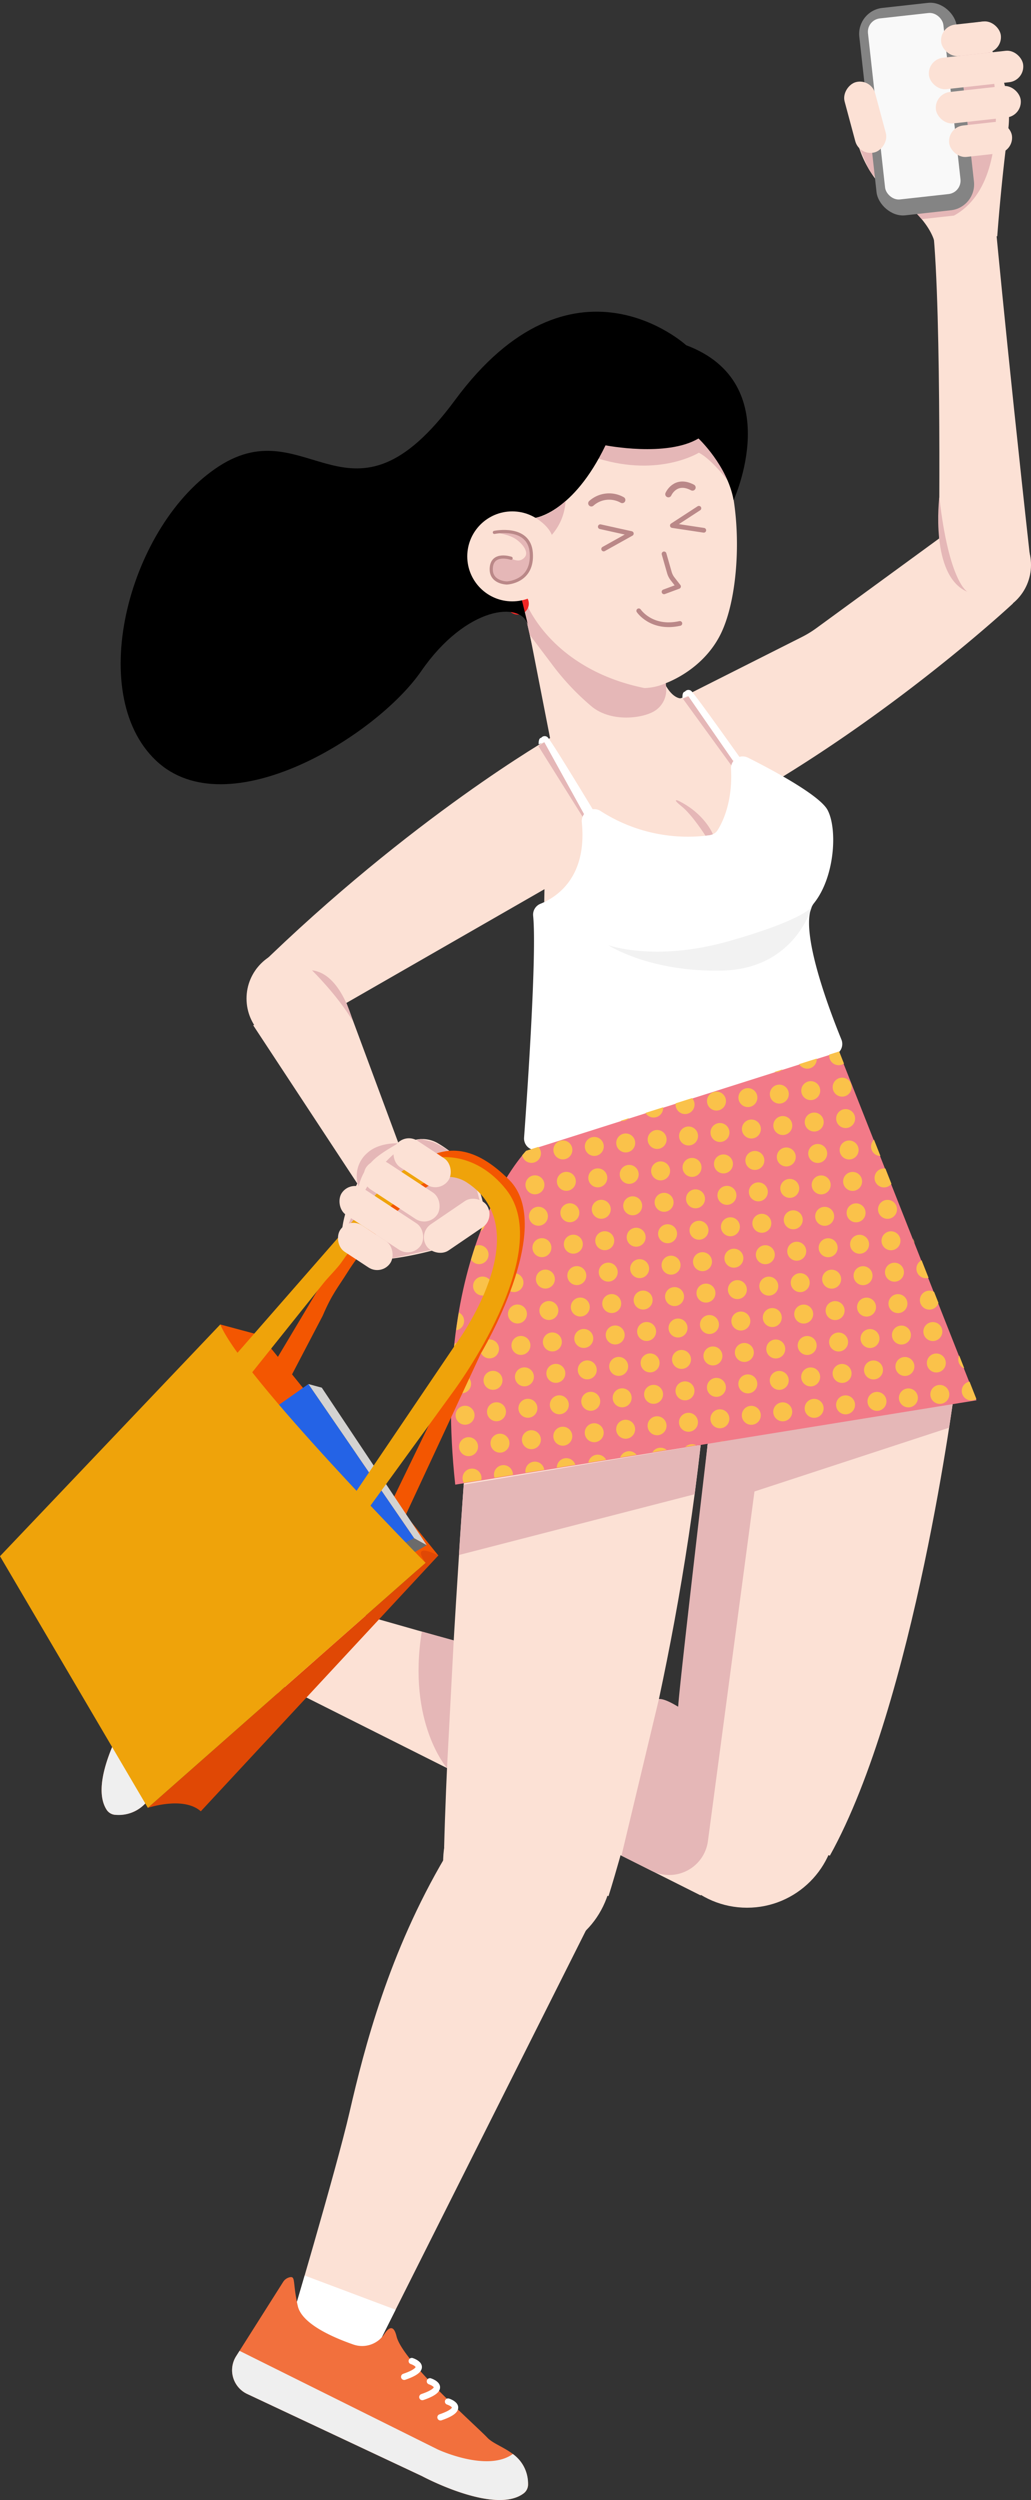 <svg xmlns="http://www.w3.org/2000/svg" xmlns:xlink="http://www.w3.org/1999/xlink" width="326.165" height="790.76" viewBox="0 0 326.165 790.76"><rect x="0" y="0" width="326.165" height="790.76" fill="#333333" stroke="none"/><defs><style>.a,.f,.g,.i,.k{fill:none;}.b{fill:#fce1d5;}.c{fill:#fff;}.d{fill:#f2703d;}.e{fill:#efefef;}.f{stroke:#fff;stroke-miterlimit:10;}.f,.g,.i,.k{stroke-linecap:round;}.f,.i{stroke-width:2px;}.g,.i,.k{stroke:#ba8888;stroke-linejoin:round;}.g{stroke-width:1.5px;}.h{fill:#e5b7b7;}.j{fill:#f22725;}.l{fill:#848484;}.m{fill:#f9f9f9;}.n{fill:#f2f2f2;}.o{fill:#f27a88;}.p{clip-path:url(#a);}.q{fill:#fac24a;}.r{fill:#f35601;}.s{fill:#2463e6;}.t{fill:#6b6b6b;}.u{fill:#d3d2d1;}.v{fill:#efa30a;}.w{fill:#e04805;}</style><clipPath id="a"><path class="a" d="M368.016,504.243l164.9-26.679L489.4,367.373l-99.028,31.415S359.954,430.03,368.016,504.243Z"/></clipPath></defs><g transform="translate(-1376 -86)"><g transform="translate(1152.078 51.198)"><ellipse class="b" cx="13.044" cy="12.613" rx="13.044" ry="12.613" transform="translate(512.638 81.385) rotate(-6.325)"/><path class="b" d="M445.589,634.332l-139.567-70.05L316.3,539s51.651,15.329,69.567,19.454c20.649,4.754,50.684,12.492,80.828,30.279Z"/><path class="c" d="M331.541,543.289,318.6,571.173l-16.756-10.044,12.138-24.447Z"/><path class="d" d="M329.99,536.321l-22.26-16.545a8.306,8.306,0,0,0-12.187,2.583L265.5,575.568s-14.048,21.961-7.858,31.645a3.525,3.525,0,0,0,2.775,1.623c10.314.517,11.981-8.774,15.691-11.768,3.89-3.141,26.129-24.946,34.088-26.23,3.9-.628,2.961-2.283.99-3.81a8.412,8.412,0,0,1-2.555-9.992c2.891-6.655,7.844-15.809,13.49-16.641,7.466-1.1,9.453.08,9.248-1.788A3.352,3.352,0,0,0,329.99,536.321Z"/><path class="e" d="M260.416,608.836a11.542,11.542,0,0,0,9.911-4.087c-5.264-8.549,3.212-23.6,3.212-23.6l35.788-60.186-1.6-1.187a8.306,8.306,0,0,0-12.187,2.583L265.5,575.568s-14.048,21.961-7.858,31.645A3.525,3.525,0,0,0,260.416,608.836Z"/><path class="e" d="M299.752,576.705"/><path class="f" d="M302.028,575.059s-2.47,6.164-4.789-2.759"/><path class="f" d="M295.211,580.3s-2.471,6.164-4.79-2.759"/><path class="f" d="M288.393,585.55s-2.47,6.165-4.789-2.758"/><circle class="b" cx="28.252" cy="28.252" r="28.252" transform="translate(431.994 581.712)"/><path class="b" d="M435.106,603.3s9.408-78.514,13.679-121.347l77.275-8.566S513.3,573.5,486.452,621.754Z"/><path class="b" d="M333.513,352.033l-29.5,7.055,39.452,59.973L355.1,410.2Z"/><circle class="b" cx="15.675" cy="15.675" r="15.675" transform="translate(301.913 334.969)"/><path class="g" d="M385.89,225.231"/><path d="M433.773,139.22"/><path class="b" d="M334.8,431.965C341.461,435.915,362,430,362,430s14.956-6.389,15.018-12.395c0,0-.332-12.946-14.689-21.265a9.692,9.692,0,0,0-7.9-.748c-4.124,1.363-13.038,5.4-15.677,10.119-4.2,7.508-7.293,15.9-6.632,21.863a11.3,11.3,0,0,0,2.683,4.391"/><path class="h" d="M334.8,431.965"/><path class="h" d="M375,413l-14,17-14,3-14.88-5.426s8.662-28.227,24.931-32.495l3.669.881a27.538,27.538,0,0,1,9.435,6.623A23.84,23.84,0,0,1,375,413Z"/><path class="h" d="M337.38,410.082A17.341,17.341,0,0,1,341.4,402.4c2.407-2.617,6.517-4.746,8.394-5.961,0,0-6.073-.333-9.719,3.09a9.574,9.574,0,0,0-2.7,10.555"/><path class="h" d="M374.392,409.758l2.093,7.806s-3.622-5.038-7.2-2.444S374.392,409.758,374.392,409.758Z"/><path class="b" d="M410.359,643.268l-70.05,139.567-25.286-10.277s15.329-51.651,19.454-69.567c4.754-20.649,12.492-50.685,30.279-80.828Z"/><ellipse class="b" cx="26.767" cy="28.767" rx="26.767" ry="28.767" transform="translate(361.134 598.556) rotate(-6.325)"/><path class="b" d="M371.084,497.709s-5.542,77.079-6.658,121.473l52.009,15.363s20.27-63.464,29.154-142.674Z"/><path class="c" d="M320.3,754.555l28.774,10.82-8.763,17.46-25.286-10.277Z"/><path class="d" d="M313.466,756.622l-14.835,23.434a8.307,8.307,0,0,0,3.487,11.961L357.423,818s22.951,12.368,32.144,5.472a3.522,3.522,0,0,0,1.411-2.889c-.255-10.325-9.644-11.292-12.908-14.768-3.422-3.645-26.828-24.191-28.7-32.032-.918-3.838-2.5-2.782-3.874-.7a8.412,8.412,0,0,1-9.773,3.3c-6.853-2.385-16.352-6.64-17.6-12.208-1.655-7.363-.626-9.433-2.475-9.088A3.351,3.351,0,0,0,313.466,756.622Z"/><path class="e" d="M390.978,820.582A11.54,11.54,0,0,0,386.162,811c-8.131,5.89-23.774-1.438-23.774-1.438L299.7,778.376l-1.064,1.68a8.307,8.307,0,0,0,3.487,11.961L357.423,818s22.951,12.368,32.144,5.472A3.522,3.522,0,0,0,390.978,820.582Z"/><path class="e" d="M356,783.757"/><path class="f" d="M354.185,781.61s6.333,2-2.392,4.982"/><path class="f" d="M359.926,788.017s6.332,2-2.393,4.982"/><path class="f" d="M365.667,794.423s6.332,2-2.393,4.982"/><path class="b" d="M391.031,232.9l6.906,35.352s9.533,22.187,30.849,14.794,10.637-27.338,10.637-27.338-2.569.284-5.107-4.465S393.9,231.575,393.9,231.575Z"/><path class="b" d="M443.355,254.421l-44.733,13.432-3.763,91.259,86.555-15.9-2.487-22.435s16.9-29.63-6.5-35.868Z"/><path class="b" d="M388.1,220.552l10.178,44.839,32.049-5.36-6.914-39.608Z"/><path class="h" d="M398.342,244.651a79.3,79.3,0,0,0,12.875,13.713c5.849,4.682,14.987,3.827,19.227,1.644a7.864,7.864,0,0,0,4.234-7.611l-.153-1.961a23.3,23.3,0,0,1-5.6,1.557c-31.316-4.722-39.163-27.84-39.163-27.84l-.795.214,2.554,11.252Z"/><path class="b" d="M389.988,224.537s7.484,21.715,37.8,27.9a18.212,18.212,0,0,0,6.784-1.546c5.759-2.281,13.133-7.176,17.249-15.351,6.158-12.232,7.134-37.574,1.6-53.362s-29.766-29.5-54.282-11.647S389.988,224.537,389.988,224.537Z"/><path class="g" d="M434,210l1.683,5.889a5.934,5.934,0,0,0,1.027,2.022l1.863,2.391L434,222"/><path class="i" d="M435.378,191.114s2.15-5,7.622-2.114"/><path class="i" d="M411,194a8.43,8.43,0,0,1,9.765-1.056"/><path class="h" d="M449.457,298.676s-2.563-6.571-11.065-10.659c0,0-2.1-.774,1.214,1.878s7.5,9.253,7.5,9.253,1.526-.2,1.542-.2.813-.273.813-.273"/><circle class="j" cx="3.5" cy="3.5" r="3.5" transform="translate(384.22 222.22)"/><path class="g" d="M445.021,195.568l-8.391,5.464,9.936,1.5"/><path class="g" d="M414.9,208.451l8.745-4.877-9.81-2.172"/><path class="g" d="M426,228s4,6,13,4"/><path class="h" d="M445,178s-12.409,7.749-31.7,1.874L416,173l32-4,6.068,17.733S449,180,445,178Z"/><path d="M441,144s-36-33-73.153,17.383C334.655,206.4,321.455,164,293.2,182.274s-42.533,71.584-19.966,93.055,69.8-7.737,83.928-28.228,31.775-22.422,33.822-14.461L388.5,222.458l4.81-23.87s11.922-1.6,22.175-22.929c0,0,19.35,3.824,29.41-2.168,0,0,9.109,8.509,11.109,19.509C456,193,473,156,441,144Z"/><circle class="b" cx="14.233" cy="14.233" r="14.233" transform="translate(371.745 196.553)"/><path class="h" d="M380.318,203.2s10.974-2.309,11.668,6.379c.745,9.317-7.7,9.623-7.7,9.623s-5.4-.033-4.931-4.934c.465-4.85,6.256-2.886,6.256-2.886s2.6,1.809,4.354-.38c1.109-1.385-.2-3.442-1.8-4.847C386.981,205.112,385.395,203.935,380.318,203.2Z"/><path class="k" d="M380.318,203.2s10.974-2.309,11.668,6.379c.745,9.317-7.7,9.623-7.7,9.623s-5.4-.033-4.931-4.934c.465-4.85,6.256-2.886,6.256-2.886"/><path class="h" d="M393.306,198.588c4.3,2.589,5.179,5.4,5.179,5.4a17.57,17.57,0,0,0,4.356-10.692S397.611,198.177,393.306,198.588Z"/><path class="b" d="M519.66,111.709s-1.31-8.689-16.167-17.214a34.329,34.329,0,0,1-9.454-25.842l38.913-26.448s12.121,17.387,9.908,33.73-3.448,33.584-3.448,33.584Z"/><circle class="b" cx="15.675" cy="15.675" r="15.675" transform="translate(518.737 197.835)"/><path class="b" d="M521.891,204.491l-39.7,28.992a32.851,32.851,0,0,1-4.6,2.812l-36.376,18.334L457,289c48.8-27.209,87.4-63.337,87.4-63.337Z"/><path class="b" d="M521,205s.881-82.9-2.576-102.7l19.666-4.7S541.864,139.6,550,213Z"/><path class="b" d="M333.513,352.033,398,315l6.965-35.451-6.343-11.7s-44.45,25.34-93.7,73.583Z"/><path class="h" d="M522.444,43.37l12.585-1.781s13.46,48.814-9.293,61.4L515.5,104.12l-1.459-1.624s-13.251-9.825-15.464-14.61-3.649-8.651-3.649-8.651Z"/><rect class="l" width="31" height="66" rx="8.242" transform="translate(494.863 38.218) rotate(-6.325)"/><rect class="m" width="24" height="57.613" rx="4.259" transform="translate(498.044 41.093) rotate(-6.325)"/><rect class="b" width="19" height="10" rx="5" transform="translate(521.114 43.131) rotate(-6.325)"/><rect class="b" width="30" height="10" rx="5" transform="translate(517.246 53.621) rotate(-6.325)"/><rect class="b" width="27" height="10" rx="5" transform="translate(519.452 64.444) rotate(-6.325)"/><rect class="b" width="20" height="10" rx="5" transform="translate(523.646 75.046) rotate(-6.325)"/><rect class="b" width="23" height="10" rx="5" transform="translate(499.487 59.489) rotate(74.971)"/><path class="b" d="M396.094,320.146s11.3-4.463,12.055-19.68-11.389-15.883-11.389-15.883l-.666,35.563"/><path class="h" d="M335.474,357.673s-3.677-14.957-12.843-15.953C322.631,341.72,330.542,349.437,335.474,357.673Z"/><path class="h" d="M521.082,192.061S518,217,530,222C530,222,524.165,219.123,521.082,192.061Z"/><path class="h" d="M447.828,491.33s-9.355,79.516-9.342,83.343c0,0-4.237-2.73-6.111-2.451l-11.847,49.532,9.568,4.8a12.351,12.351,0,0,0,17.782-9.408l17.127-128.6-17.177,2.779"/><path class="h" d="M447.828,491.33,446,512l78.18-25.613,1.135-7.593L447.828,491.33"/><path class="h" d="M370.614,504.4s-1.358,18.9-1.486,22.25l74.547-19.215,1.914-15.565L370.614,504.4"/><path class="h" d="M367.46,553.676l-2.121,40.377s-12.622-14.314-7.981-43.184Z"/><path class="b" d="M440.091,255.4"/><path class="c" d="M439.836,255.661s-.22-1.988.774-2.1,1.005,1.381,1.005,1.381Z"/><path class="c" d="M440.61,253.563a1.385,1.385,0,0,1,1.987-.221c1.1.884,15.885,21.755,15.885,21.755l-2.9.321Z"/><path class="c" d="M394.336,270.245s-.184-1.991.811-2.083.981,1.4.981,1.4Z"/><path class="c" d="M395.147,268.162a1.386,1.386,0,0,1,1.992-.185c1.088.9,14.417,23.014,14.417,23.014l-2.871,1.325Z"/><path class="h" d="M441.723,255.068l14.289,20.644-.62,1.332-15.448-21.259Z"/><path class="h" d="M396.128,269.561l-1.9,1.217,14.007,22.369.454-.831Z"/><path class="c" d="M413.955,291.35a50.954,50.954,0,0,0,34.469,7.636A3.618,3.618,0,0,0,451,297.3c1.662-2.683,4.736-9.111,4.185-19.3a3.726,3.726,0,0,1,2.146-3.6h0a3.689,3.689,0,0,1,3.2.049c5.355,2.675,22.509,11.535,25.19,16.55,3.183,5.955,2.349,21.188-4.3,29.495-5.387,6.731,4.675,33.285,8.688,43.12a3.7,3.7,0,0,1-2.3,4.923l-93.265,29.884a3.7,3.7,0,0,1-4.826-3.8c1.112-15.313,4.043-58.253,2.868-70.176a3.7,3.7,0,0,1,2.333-3.786c5.093-2.055,14.82-8.309,13.062-25.8a3.679,3.679,0,0,1,2.4-3.8l.251-.093A3.686,3.686,0,0,1,413.955,291.35Z"/><path class="n" d="M480.69,321.74S475.483,341.255,452.4,341.8s-36.108-8.071-36.108-8.071,14.685,5.415,38.1-1.205S480.69,321.74,480.69,321.74Z"/><path class="o" d="M367.94,504.4l164.9-26.68-43.519-110.19L390.3,398.946S359.878,430.188,367.94,504.4Z"/><g class="p"><circle class="q" cx="3" cy="3" r="3" transform="translate(312.871 344.703)"/><circle class="q" cx="3" cy="3" r="3" transform="translate(332.749 342.499)"/><circle class="q" cx="3" cy="3" r="3" transform="translate(322.815 343.602)"/><circle class="q" cx="3" cy="3" r="3" transform="translate(342.688 341.398)"/><circle class="q" cx="3" cy="3" r="3" transform="translate(352.628 340.296)"/><circle class="q" cx="3" cy="3" r="3" transform="translate(362.567 339.194)"/><circle class="q" cx="3" cy="3" r="3" transform="translate(372.506 338.093)"/><circle class="q" cx="3" cy="3" r="3" transform="translate(382.445 336.991)"/><circle class="q" cx="3" cy="3" r="3" transform="translate(392.384 335.889)"/><circle class="q" cx="3" cy="3" r="3" transform="translate(402.323 334.787)"/><circle class="q" cx="3" cy="3" r="3" transform="translate(412.262 333.686)"/><circle class="q" cx="3" cy="3" r="3" transform="translate(422.201 332.584)"/><circle class="q" cx="3" cy="3" r="3" transform="translate(432.141 331.482)"/><circle class="q" cx="3" cy="3" r="3" transform="translate(442.08 330.381)"/><circle class="q" cx="3" cy="3" r="3" transform="translate(452.019 329.279)"/><circle class="q" cx="3" cy="3" r="3" transform="translate(461.958 328.177)"/><circle class="q" cx="3" cy="3" r="3" transform="translate(471.897 327.076)"/><circle class="q" cx="3" cy="3" r="3" transform="translate(481.836 325.974)"/><circle class="q" cx="3" cy="3" r="3" transform="translate(491.775 324.872)"/><circle class="q" cx="3" cy="3" r="3" transform="translate(501.714 323.77)"/><circle class="q" cx="3" cy="3" r="3" transform="translate(511.654 322.669)"/><circle class="q" cx="3" cy="3" r="3" transform="translate(521.593 321.567)"/><circle class="q" cx="3" cy="3" r="3" transform="translate(531.532 320.465)"/><circle class="q" cx="3" cy="3" r="3" transform="translate(313.973 354.642)"/><circle class="q" cx="3" cy="3" r="3" transform="translate(333.851 352.438)"/><circle class="q" cx="3" cy="3" r="3" transform="translate(323.917 353.541)"/><circle class="q" cx="3" cy="3" r="3" transform="translate(343.79 351.337)"/><circle class="q" cx="3" cy="3" r="3" transform="translate(353.729 350.235)"/><circle class="q" cx="3" cy="3" r="3" transform="translate(363.668 349.133)"/><circle class="q" cx="3" cy="3" r="3" transform="translate(373.607 348.032)"/><circle class="q" cx="3" cy="3" r="3" transform="translate(383.547 346.93)"/><circle class="q" cx="3" cy="3" r="3" transform="translate(393.486 345.828)"/><circle class="q" cx="3" cy="3" r="3" transform="translate(403.425 344.727)"/><circle class="q" cx="3" cy="3" r="3" transform="translate(413.364 343.625)"/><circle class="q" cx="3" cy="3" r="3" transform="translate(423.303 342.523)"/><circle class="q" cx="3" cy="3" r="3" transform="translate(433.242 341.421)"/><circle class="q" cx="3" cy="3" r="3" transform="translate(443.181 340.32)"/><circle class="q" cx="3" cy="3" r="3" transform="translate(453.12 339.218)"/><circle class="q" cx="3" cy="3" r="3" transform="translate(463.06 338.116)"/><circle class="q" cx="3" cy="3" r="3" transform="translate(472.999 337.015)"/><circle class="q" cx="3" cy="3" r="3" transform="translate(482.938 335.913)"/><circle class="q" cx="3" cy="3" r="3" transform="translate(492.877 334.811)"/><circle class="q" cx="3" cy="3" r="3" transform="translate(502.816 333.71)"/><circle class="q" cx="3" cy="3" r="3" transform="translate(512.755 332.608)"/><circle class="q" cx="3" cy="3" r="3" transform="translate(522.694 331.506)"/><circle class="q" cx="3" cy="3" r="3" transform="translate(532.634 330.404)"/><circle class="q" cx="3" cy="3" r="3" transform="translate(315.074 364.581)"/><circle class="q" cx="3" cy="3" r="3" transform="translate(334.953 362.378)"/><circle class="q" cx="3" cy="3" r="3" transform="translate(325.018 363.48)"/><circle class="q" cx="3" cy="3" r="3" transform="translate(344.892 361.276)"/><circle class="q" cx="3" cy="3" r="3" transform="translate(354.831 360.174)"/><circle class="q" cx="3" cy="3" r="3" transform="translate(364.77 359.072)"/><circle class="q" cx="3" cy="3" r="3" transform="translate(374.709 357.971)"/><circle class="q" cx="3" cy="3" r="3" transform="translate(384.648 356.869)"/><circle class="q" cx="3" cy="3" r="3" transform="translate(394.587 355.767)"/><circle class="q" cx="3" cy="3" r="3" transform="translate(404.527 354.666)"/><circle class="q" cx="3" cy="3" r="3" transform="translate(414.466 353.564)"/><circle class="q" cx="3" cy="3" r="3" transform="translate(424.405 352.462)"/><circle class="q" cx="3" cy="3" r="3" transform="translate(434.344 351.361)"/><circle class="q" cx="3" cy="3" r="3" transform="translate(444.283 350.259)"/><circle class="q" cx="3" cy="3" r="3" transform="translate(454.222 349.157)"/><circle class="q" cx="3" cy="3" r="3" transform="translate(464.161 348.055)"/><circle class="q" cx="3" cy="3" r="3" transform="translate(474.1 346.954)"/><circle class="q" cx="3" cy="3" r="3" transform="translate(484.04 345.852)"/><circle class="q" cx="3" cy="3" r="3" transform="translate(493.979 344.75)"/><circle class="q" cx="3" cy="3" r="3" transform="translate(503.918 343.649)"/><circle class="q" cx="3" cy="3" r="3" transform="translate(513.857 342.547)"/><circle class="q" cx="3" cy="3" r="3" transform="translate(523.796 341.445)"/><circle class="q" cx="3" cy="3" r="3" transform="translate(533.735 340.344)"/><circle class="q" cx="3" cy="3" r="3" transform="translate(316.176 374.52)"/><circle class="q" cx="3" cy="3" r="3" transform="translate(336.054 372.317)"/><circle class="q" cx="3" cy="3" r="3" transform="translate(326.12 373.419)"/><circle class="q" cx="3" cy="3" r="3" transform="translate(345.993 371.215)"/><circle class="q" cx="3" cy="3" r="3" transform="translate(355.933 370.113)"/><circle class="q" cx="3" cy="3" r="3" transform="translate(365.872 369.012)"/><circle class="q" cx="3" cy="3" r="3" transform="translate(375.811 367.91)"/><circle class="q" cx="3" cy="3" r="3" transform="translate(385.75 366.808)"/><circle class="q" cx="3" cy="3" r="3" transform="translate(395.689 365.707)"/><circle class="q" cx="3" cy="3" r="3" transform="translate(405.628 364.605)"/><circle class="q" cx="3" cy="3" r="3" transform="translate(415.567 363.503)"/><circle class="q" cx="3" cy="3" r="3" transform="translate(425.507 362.401)"/><circle class="q" cx="3" cy="3" r="3" transform="translate(435.446 361.3)"/><circle class="q" cx="3" cy="3" r="3" transform="translate(445.385 360.198)"/><circle class="q" cx="3" cy="3" r="3" transform="translate(455.324 359.096)"/><circle class="q" cx="3" cy="3" r="3" transform="translate(465.263 357.995)"/><circle class="q" cx="3" cy="3" r="3" transform="translate(475.202 356.893)"/><circle class="q" cx="3" cy="3" r="3" transform="translate(485.141 355.791)"/><circle class="q" cx="3" cy="3" r="3" transform="translate(495.08 354.69)"/><circle class="q" cx="3" cy="3" r="3" transform="translate(505.02 353.588)"/><circle class="q" cx="3" cy="3" r="3" transform="translate(514.959 352.486)"/><circle class="q" cx="3" cy="3" r="3" transform="translate(524.898 351.384)"/><circle class="q" cx="3" cy="3" r="3" transform="translate(534.837 350.283)"/><circle class="q" cx="3" cy="3" r="3" transform="translate(317.278 384.459)"/><circle class="q" cx="3" cy="3" r="3" transform="translate(337.156 382.256)"/><circle class="q" cx="3" cy="3" r="3" transform="translate(327.222 383.358)"/><circle class="q" cx="3" cy="3" r="3" transform="translate(347.095 381.154)"/><circle class="q" cx="3" cy="3" r="3" transform="translate(357.034 380.052)"/><circle class="q" cx="3" cy="3" r="3" transform="translate(366.973 378.951)"/><circle class="q" cx="3" cy="3" r="3" transform="translate(376.913 377.849)"/><circle class="q" cx="3" cy="3" r="3" transform="translate(386.852 376.747)"/><circle class="q" cx="3" cy="3" r="3" transform="translate(396.791 375.646)"/><circle class="q" cx="3" cy="3" r="3" transform="translate(406.73 374.544)"/><circle class="q" cx="3" cy="3" r="3" transform="translate(416.669 373.442)"/><circle class="q" cx="3" cy="3" r="3" transform="translate(426.608 372.341)"/><circle class="q" cx="3" cy="3" r="3" transform="translate(436.547 371.239)"/><circle class="q" cx="3" cy="3" r="3" transform="translate(446.486 370.137)"/><circle class="q" cx="3" cy="3" r="3" transform="translate(456.426 369.035)"/><circle class="q" cx="3" cy="3" r="3" transform="translate(466.365 367.934)"/><circle class="q" cx="3" cy="3" r="3" transform="translate(476.304 366.832)"/><circle class="q" cx="3" cy="3" r="3" transform="translate(486.243 365.73)"/><circle class="q" cx="3" cy="3" r="3" transform="translate(496.182 364.629)"/><circle class="q" cx="3" cy="3" r="3" transform="translate(506.121 363.527)"/><circle class="q" cx="3" cy="3" r="3" transform="translate(516.06 362.425)"/><circle class="q" cx="3" cy="3" r="3" transform="translate(526 361.324)"/><circle class="q" cx="3" cy="3" r="3" transform="translate(535.939 360.222)"/><circle class="q" cx="3" cy="3" r="3" transform="translate(318.379 394.398)"/><circle class="q" cx="3" cy="3" r="3" transform="translate(338.258 392.195)"/><circle class="q" cx="3" cy="3" r="3" transform="translate(328.323 393.297)"/><circle class="q" cx="3" cy="3" r="3" transform="translate(348.197 391.093)"/><circle class="q" cx="3" cy="3" r="3" transform="translate(358.136 389.992)"/><circle class="q" cx="3" cy="3" r="3" transform="translate(368.075 388.89)"/><circle class="q" cx="3" cy="3" r="3" transform="translate(378.014 387.788)"/><circle class="q" cx="3" cy="3" r="3" transform="translate(387.953 386.686)"/><circle class="q" cx="3" cy="3" r="3" transform="translate(397.893 385.585)"/><circle class="q" cx="3" cy="3" r="3" transform="translate(407.832 384.483)"/><circle class="q" cx="3" cy="3" r="3" transform="translate(417.771 383.381)"/><circle class="q" cx="3" cy="3" r="3" transform="translate(427.71 382.28)"/><circle class="q" cx="3" cy="3" r="3" transform="translate(437.649 381.178)"/><circle class="q" cx="3" cy="3" r="3" transform="translate(447.588 380.076)"/><circle class="q" cx="3" cy="3" r="3" transform="translate(457.527 378.975)"/><circle class="q" cx="3" cy="3" r="3" transform="translate(467.466 377.873)"/><circle class="q" cx="3" cy="3" r="3" transform="translate(477.406 376.771)"/><circle class="q" cx="3" cy="3" r="3" transform="translate(487.345 375.669)"/><circle class="q" cx="3" cy="3" r="3" transform="translate(497.284 374.568)"/><circle class="q" cx="3" cy="3" r="3" transform="translate(507.223 373.466)"/><circle class="q" cx="3" cy="3" r="3" transform="translate(517.162 372.364)"/><circle class="q" cx="3" cy="3" r="3" transform="translate(527.101 371.263)"/><circle class="q" cx="3" cy="3" r="3" transform="translate(537.04 370.161)"/><circle class="q" cx="3" cy="3" r="3" transform="translate(319.481 404.337)"/><circle class="q" cx="3" cy="3" r="3" transform="translate(339.359 402.134)"/><circle class="q" cx="3" cy="3" r="3" transform="translate(329.425 403.236)"/><circle class="q" cx="3" cy="3" r="3" transform="translate(349.299 401.032)"/><circle class="q" cx="3" cy="3" r="3" transform="translate(359.238 399.931)"/><circle class="q" cx="3" cy="3" r="3" transform="translate(369.177 398.829)"/><circle class="q" cx="3" cy="3" r="3" transform="translate(379.116 397.727)"/><circle class="q" cx="3" cy="3" r="3" transform="translate(389.055 396.626)"/><circle class="q" cx="3" cy="3" r="3" transform="translate(398.994 395.524)"/><circle class="q" cx="3" cy="3" r="3" transform="translate(408.933 394.422)"/><circle class="q" cx="3" cy="3" r="3" transform="translate(418.872 393.32)"/><circle class="q" cx="3" cy="3" r="3" transform="translate(428.812 392.219)"/><circle class="q" cx="3" cy="3" r="3" transform="translate(438.751 391.117)"/><circle class="q" cx="3" cy="3" r="3" transform="translate(448.69 390.015)"/><circle class="q" cx="3" cy="3" r="3" transform="translate(458.629 388.914)"/><circle class="q" cx="3" cy="3" r="3" transform="translate(468.568 387.812)"/><circle class="q" cx="3" cy="3" r="3" transform="translate(478.507 386.71)"/><circle class="q" cx="3" cy="3" r="3" transform="translate(488.446 385.609)"/><circle class="q" cx="3" cy="3" r="3" transform="translate(498.385 384.507)"/><circle class="q" cx="3" cy="3" r="3" transform="translate(508.325 383.405)"/><circle class="q" cx="3" cy="3" r="3" transform="translate(518.264 382.303)"/><circle class="q" cx="3" cy="3" r="3" transform="translate(528.203 381.202)"/><circle class="q" cx="3" cy="3" r="3" transform="translate(538.142 380.1)"/><circle class="q" cx="3" cy="3" r="3" transform="translate(320.583 414.277)"/><circle class="q" cx="3" cy="3" r="3" transform="translate(340.461 412.073)"/><circle class="q" cx="3" cy="3" r="3" transform="translate(330.527 413.175)"/><circle class="q" cx="3" cy="3" r="3" transform="translate(350.4 410.971)"/><circle class="q" cx="3" cy="3" r="3" transform="translate(360.339 409.87)"/><circle class="q" cx="3" cy="3" r="3" transform="translate(370.279 408.768)"/><circle class="q" cx="3" cy="3" r="3" transform="translate(380.218 407.666)"/><circle class="q" cx="3" cy="3" r="3" transform="translate(390.157 406.565)"/><circle class="q" cx="3" cy="3" r="3" transform="translate(400.096 405.463)"/><circle class="q" cx="3" cy="3" r="3" transform="translate(410.035 404.361)"/><circle class="q" cx="3" cy="3" r="3" transform="translate(419.974 403.26)"/><circle class="q" cx="3" cy="3" r="3" transform="translate(429.913 402.158)"/><circle class="q" cx="3" cy="3" r="3" transform="translate(439.852 401.056)"/><circle class="q" cx="3" cy="3" r="3" transform="translate(449.792 399.955)"/><circle class="q" cx="3" cy="3" r="3" transform="translate(459.731 398.853)"/><circle class="q" cx="3" cy="3" r="3" transform="translate(469.67 397.751)"/><circle class="q" cx="3" cy="3" r="3" transform="translate(479.609 396.649)"/><circle class="q" cx="3" cy="3" r="3" transform="translate(489.548 395.548)"/><circle class="q" cx="3" cy="3" r="3" transform="translate(499.487 394.446)"/><circle class="q" cx="3" cy="3" r="3" transform="translate(509.426 393.344)"/><circle class="q" cx="3" cy="3" r="3" transform="translate(519.365 392.243)"/><circle class="q" cx="3" cy="3" r="3" transform="translate(529.305 391.141)"/><circle class="q" cx="3" cy="3" r="3" transform="translate(539.244 390.039)"/><circle class="q" cx="3" cy="3" r="3" transform="translate(321.685 424.216)"/><circle class="q" cx="3" cy="3" r="3" transform="translate(341.563 422.012)"/><circle class="q" cx="3" cy="3" r="3" transform="translate(331.628 423.115)"/><circle class="q" cx="3" cy="3" r="3" transform="translate(351.502 420.911)"/><circle class="q" cx="3" cy="3" r="3" transform="translate(361.441 419.809)"/><circle class="q" cx="3" cy="3" r="3" transform="translate(371.38 418.707)"/><circle class="q" cx="3" cy="3" r="3" transform="translate(381.319 417.606)"/><circle class="q" cx="3" cy="3" r="3" transform="translate(391.258 416.504)"/><circle class="q" cx="3" cy="3" r="3" transform="translate(401.198 415.402)"/><circle class="q" cx="3" cy="3" r="3" transform="translate(411.137 414.3)"/><circle class="q" cx="3" cy="3" r="3" transform="translate(421.076 413.199)"/><circle class="q" cx="3" cy="3" r="3" transform="translate(431.015 412.097)"/><circle class="q" cx="3" cy="3" r="3" transform="translate(440.954 410.995)"/><circle class="q" cx="3" cy="3" r="3" transform="translate(450.893 409.894)"/><circle class="q" cx="3" cy="3" r="3" transform="translate(460.832 408.792)"/><circle class="q" cx="3" cy="3" r="3" transform="translate(470.772 407.69)"/><circle class="q" cx="3" cy="3" r="3" transform="translate(480.711 406.589)"/><circle class="q" cx="3" cy="3" r="3" transform="translate(490.65 405.487)"/><circle class="q" cx="3" cy="3" r="3" transform="translate(500.589 404.385)"/><circle class="q" cx="3" cy="3" r="3" transform="translate(510.528 403.283)"/><circle class="q" cx="3" cy="3" r="3" transform="translate(520.467 402.182)"/><circle class="q" cx="3" cy="3" r="3" transform="translate(530.406 401.08)"/><circle class="q" cx="3" cy="3" r="3" transform="translate(540.345 399.978)"/><circle class="q" cx="3" cy="3" r="3" transform="translate(322.786 434.155)"/><circle class="q" cx="3" cy="3" r="3" transform="translate(342.665 431.951)"/><circle class="q" cx="3" cy="3" r="3" transform="translate(332.73 433.054)"/><circle class="q" cx="3" cy="3" r="3" transform="translate(352.604 430.85)"/><circle class="q" cx="3" cy="3" r="3" transform="translate(362.543 429.748)"/><circle class="q" cx="3" cy="3" r="3" transform="translate(372.482 428.646)"/><circle class="q" cx="3" cy="3" r="3" transform="translate(382.421 427.545)"/><circle class="q" cx="3" cy="3" r="3" transform="translate(392.36 426.443)"/><circle class="q" cx="3" cy="3" r="3" transform="translate(402.299 425.341)"/><circle class="q" cx="3" cy="3" r="3" transform="translate(412.238 424.24)"/><circle class="q" cx="3" cy="3" r="3" transform="translate(422.178 423.138)"/><circle class="q" cx="3" cy="3" r="3" transform="translate(432.117 422.036)"/><circle class="q" cx="3" cy="3" r="3" transform="translate(442.056 420.934)"/><circle class="q" cx="3" cy="3" r="3" transform="translate(451.995 419.833)"/><circle class="q" cx="3" cy="3" r="3" transform="translate(461.934 418.731)"/><circle class="q" cx="3" cy="3" r="3" transform="translate(471.873 417.629)"/><circle class="q" cx="3" cy="3" r="3" transform="translate(481.812 416.528)"/><circle class="q" cx="3" cy="3" r="3" transform="translate(491.751 415.426)"/><circle class="q" cx="3" cy="3" r="3" transform="translate(501.691 414.324)"/><circle class="q" cx="3" cy="3" r="3" transform="translate(511.63 413.223)"/><circle class="q" cx="3" cy="3" r="3" transform="translate(521.569 412.121)"/><circle class="q" cx="3" cy="3" r="3" transform="translate(531.508 411.019)"/><circle class="q" cx="3" cy="3" r="3" transform="translate(541.447 409.918)"/><circle class="q" cx="3" cy="3" r="3" transform="translate(323.888 444.094)"/><circle class="q" cx="3" cy="3" r="3" transform="translate(343.766 441.891)"/><circle class="q" cx="3" cy="3" r="3" transform="translate(333.832 442.993)"/><circle class="q" cx="3" cy="3" r="3" transform="translate(353.705 440.789)"/><circle class="q" cx="3" cy="3" r="3" transform="translate(363.645 439.687)"/><circle class="q" cx="3" cy="3" r="3" transform="translate(373.584 438.585)"/><circle class="q" cx="3" cy="3" r="3" transform="translate(383.523 437.484)"/><circle class="q" cx="3" cy="3" r="3" transform="translate(393.462 436.382)"/><circle class="q" cx="3" cy="3" r="3" transform="translate(403.401 435.28)"/><circle class="q" cx="3" cy="3" r="3" transform="translate(413.34 434.179)"/><circle class="q" cx="3" cy="3" r="3" transform="translate(423.279 433.077)"/><circle class="q" cx="3" cy="3" r="3" transform="translate(433.218 431.975)"/><circle class="q" cx="3" cy="3" r="3" transform="translate(443.158 430.874)"/><circle class="q" cx="3" cy="3" r="3" transform="translate(453.097 429.772)"/><circle class="q" cx="3" cy="3" r="3" transform="translate(463.036 428.67)"/><circle class="q" cx="3" cy="3" r="3" transform="translate(472.975 427.569)"/><circle class="q" cx="3" cy="3" r="3" transform="translate(482.914 426.467)"/><circle class="q" cx="3" cy="3" r="3" transform="translate(492.853 425.365)"/><circle class="q" cx="3" cy="3" r="3" transform="translate(502.792 424.263)"/><circle class="q" cx="3" cy="3" r="3" transform="translate(512.731 423.162)"/><circle class="q" cx="3" cy="3" r="3" transform="translate(522.671 422.06)"/><circle class="q" cx="3" cy="3" r="3" transform="translate(532.61 420.958)"/><circle class="q" cx="3" cy="3" r="3" transform="translate(542.549 419.857)"/><circle class="q" cx="3" cy="3" r="3" transform="translate(324.99 454.033)"/><circle class="q" cx="3" cy="3" r="3" transform="translate(344.868 451.83)"/><circle class="q" cx="3" cy="3" r="3" transform="translate(334.934 452.932)"/><circle class="q" cx="3" cy="3" r="3" transform="translate(354.807 450.728)"/><circle class="q" cx="3" cy="3" r="3" transform="translate(364.746 449.626)"/><circle class="q" cx="3" cy="3" r="3" transform="translate(374.685 448.525)"/><circle class="q" cx="3" cy="3" r="3" transform="translate(384.624 447.423)"/><circle class="q" cx="3" cy="3" r="3" transform="translate(394.564 446.321)"/><circle class="q" cx="3" cy="3" r="3" transform="translate(404.503 445.22)"/><circle class="q" cx="3" cy="3" r="3" transform="translate(414.442 444.118)"/><circle class="q" cx="3" cy="3" r="3" transform="translate(424.381 443.016)"/><circle class="q" cx="3" cy="3" r="3" transform="translate(434.32 441.914)"/><circle class="q" cx="3" cy="3" r="3" transform="translate(444.259 440.813)"/><circle class="q" cx="3" cy="3" r="3" transform="translate(454.198 439.711)"/><circle class="q" cx="3" cy="3" r="3" transform="translate(464.137 438.609)"/><circle class="q" cx="3" cy="3" r="3" transform="translate(474.077 437.508)"/><circle class="q" cx="3" cy="3" r="3" transform="translate(484.016 436.406)"/><circle class="q" cx="3" cy="3" r="3" transform="translate(493.955 435.304)"/><circle class="q" cx="3" cy="3" r="3" transform="translate(503.894 434.203)"/><circle class="q" cx="3" cy="3" r="3" transform="translate(513.833 433.101)"/><circle class="q" cx="3" cy="3" r="3" transform="translate(523.772 431.999)"/><circle class="q" cx="3" cy="3" r="3" transform="translate(533.711 430.897)"/><circle class="q" cx="3" cy="3" r="3" transform="translate(543.651 429.796)"/><circle class="q" cx="3" cy="3" r="3" transform="translate(326.091 463.972)"/><circle class="q" cx="3" cy="3" r="3" transform="translate(345.97 461.769)"/><circle class="q" cx="3" cy="3" r="3" transform="translate(336.035 462.871)"/><circle class="q" cx="3" cy="3" r="3" transform="translate(355.909 460.667)"/><circle class="q" cx="3" cy="3" r="3" transform="translate(365.848 459.565)"/><circle class="q" cx="3" cy="3" r="3" transform="translate(375.787 458.464)"/><circle class="q" cx="3" cy="3" r="3" transform="translate(385.726 457.362)"/><circle class="q" cx="3" cy="3" r="3" transform="translate(395.665 456.26)"/><circle class="q" cx="3" cy="3" r="3" transform="translate(405.604 455.159)"/><circle class="q" cx="3" cy="3" r="3" transform="translate(415.544 454.057)"/><circle class="q" cx="3" cy="3" r="3" transform="translate(425.483 452.955)"/><circle class="q" cx="3" cy="3" r="3" transform="translate(435.422 451.854)"/><circle class="q" cx="3" cy="3" r="3" transform="translate(445.361 450.752)"/><circle class="q" cx="3" cy="3" r="3" transform="translate(455.3 449.65)"/><circle class="q" cx="3" cy="3" r="3" transform="translate(465.239 448.548)"/><circle class="q" cx="3" cy="3" r="3" transform="translate(475.178 447.447)"/><circle class="q" cx="3" cy="3" r="3" transform="translate(485.117 446.345)"/><circle class="q" cx="3" cy="3" r="3" transform="translate(495.057 445.243)"/><circle class="q" cx="3" cy="3" r="3" transform="translate(504.996 444.142)"/><circle class="q" cx="3" cy="3" r="3" transform="translate(514.935 443.04)"/><circle class="q" cx="3" cy="3" r="3" transform="translate(524.874 441.938)"/><circle class="q" cx="3" cy="3" r="3" transform="translate(534.813 440.837)"/><circle class="q" cx="3" cy="3" r="3" transform="translate(544.752 439.735)"/><circle class="q" cx="3" cy="3" r="3" transform="translate(327.193 473.911)"/><circle class="q" cx="3" cy="3" r="3" transform="translate(347.071 471.708)"/><circle class="q" cx="3" cy="3" r="3" transform="translate(337.137 472.81)"/><circle class="q" cx="3" cy="3" r="3" transform="translate(357.01 470.606)"/><circle class="q" cx="3" cy="3" r="3" transform="translate(366.95 469.505)"/><circle class="q" cx="3" cy="3" r="3" transform="translate(376.889 468.403)"/><circle class="q" cx="3" cy="3" r="3" transform="translate(386.828 467.301)"/><circle class="q" cx="3" cy="3" r="3" transform="translate(396.767 466.199)"/><circle class="q" cx="3" cy="3" r="3" transform="translate(406.706 465.098)"/><circle class="q" cx="3" cy="3" r="3" transform="translate(416.645 463.996)"/><circle class="q" cx="3" cy="3" r="3" transform="translate(426.584 462.894)"/><circle class="q" cx="3" cy="3" r="3" transform="translate(436.523 461.793)"/><circle class="q" cx="3" cy="3" r="3" transform="translate(446.463 460.691)"/><circle class="q" cx="3" cy="3" r="3" transform="translate(456.402 459.589)"/><circle class="q" cx="3" cy="3" r="3" transform="translate(466.341 458.488)"/><circle class="q" cx="3" cy="3" r="3" transform="translate(476.28 457.386)"/><circle class="q" cx="3" cy="3" r="3" transform="translate(486.219 456.284)"/><circle class="q" cx="3" cy="3" r="3" transform="translate(496.158 455.182)"/><circle class="q" cx="3" cy="3" r="3" transform="translate(506.097 454.081)"/><circle class="q" cx="3" cy="3" r="3" transform="translate(516.036 452.979)"/><circle class="q" cx="3" cy="3" r="3" transform="translate(525.976 451.877)"/><circle class="q" cx="3" cy="3" r="3" transform="translate(535.915 450.776)"/><circle class="q" cx="3" cy="3" r="3" transform="translate(545.854 449.674)"/><circle class="q" cx="3" cy="3" r="3" transform="translate(328.295 483.85)"/><circle class="q" cx="3" cy="3" r="3" transform="translate(348.173 481.647)"/><circle class="q" cx="3" cy="3" r="3" transform="translate(338.239 482.749)"/><circle class="q" cx="3" cy="3" r="3" transform="translate(358.112 480.545)"/><circle class="q" cx="3" cy="3" r="3" transform="translate(368.051 479.444)"/><circle class="q" cx="3" cy="3" r="3" transform="translate(377.99 478.342)"/><circle class="q" cx="3" cy="3" r="3" transform="translate(387.93 477.24)"/><circle class="q" cx="3" cy="3" r="3" transform="translate(397.869 476.139)"/><circle class="q" cx="3" cy="3" r="3" transform="translate(407.808 475.037)"/><circle class="q" cx="3" cy="3" r="3" transform="translate(417.747 473.935)"/><circle class="q" cx="3" cy="3" r="3" transform="translate(427.686 472.834)"/><circle class="q" cx="3" cy="3" r="3" transform="translate(437.625 471.732)"/><circle class="q" cx="3" cy="3" r="3" transform="translate(447.564 470.63)"/><circle class="q" cx="3" cy="3" r="3" transform="translate(457.503 469.528)"/><circle class="q" cx="3" cy="3" r="3" transform="translate(467.443 468.427)"/><circle class="q" cx="3" cy="3" r="3" transform="translate(477.382 467.325)"/><circle class="q" cx="3" cy="3" r="3" transform="translate(487.321 466.223)"/><circle class="q" cx="3" cy="3" r="3" transform="translate(497.26 465.122)"/><circle class="q" cx="3" cy="3" r="3" transform="translate(507.199 464.02)"/><circle class="q" cx="3" cy="3" r="3" transform="translate(517.138 462.918)"/><circle class="q" cx="3" cy="3" r="3" transform="translate(527.077 461.817)"/><circle class="q" cx="3" cy="3" r="3" transform="translate(537.016 460.715)"/><circle class="q" cx="3" cy="3" r="3" transform="translate(546.956 459.613)"/><circle class="q" cx="3" cy="3" r="3" transform="translate(329.396 493.79)"/><circle class="q" cx="3" cy="3" r="3" transform="translate(349.275 491.586)"/><circle class="q" cx="3" cy="3" r="3" transform="translate(339.34 492.689)"/><circle class="q" cx="3" cy="3" r="3" transform="translate(359.214 490.485)"/><circle class="q" cx="3" cy="3" r="3" transform="translate(369.153 489.383)"/><circle class="q" cx="3" cy="3" r="3" transform="translate(379.092 488.281)"/><circle class="q" cx="3" cy="3" r="3" transform="translate(389.031 487.179)"/><circle class="q" cx="3" cy="3" r="3" transform="translate(398.97 486.078)"/><circle class="q" cx="3" cy="3" r="3" transform="translate(408.91 484.976)"/><circle class="q" cx="3" cy="3" r="3" transform="translate(418.849 483.874)"/><circle class="q" cx="3" cy="3" r="3" transform="translate(428.788 482.773)"/><circle class="q" cx="3" cy="3" r="3" transform="translate(438.727 481.671)"/><circle class="q" cx="3" cy="3" r="3" transform="translate(448.666 480.569)"/><circle class="q" cx="3" cy="3" r="3" transform="translate(458.605 479.468)"/><circle class="q" cx="3" cy="3" r="3" transform="translate(468.544 478.366)"/><circle class="q" cx="3" cy="3" r="3" transform="translate(478.483 477.264)"/><circle class="q" cx="3" cy="3" r="3" transform="translate(488.423 476.162)"/><circle class="q" cx="3" cy="3" r="3" transform="translate(498.362 475.061)"/><circle class="q" cx="3" cy="3" r="3" transform="translate(508.301 473.959)"/><circle class="q" cx="3" cy="3" r="3" transform="translate(518.24 472.857)"/><circle class="q" cx="3" cy="3" r="3" transform="translate(528.179 471.756)"/><circle class="q" cx="3" cy="3" r="3" transform="translate(538.118 470.654)"/><circle class="q" cx="3" cy="3" r="3" transform="translate(548.057 469.552)"/><circle class="q" cx="3" cy="3" r="3" transform="translate(330.498 503.729)"/><circle class="q" cx="3" cy="3" r="3" transform="translate(350.376 501.525)"/><circle class="q" cx="3" cy="3" r="3" transform="translate(340.442 502.628)"/><circle class="q" cx="3" cy="3" r="3" transform="translate(360.316 500.424)"/><circle class="q" cx="3" cy="3" r="3" transform="translate(370.255 499.322)"/><circle class="q" cx="3" cy="3" r="3" transform="translate(380.194 498.22)"/><circle class="q" cx="3" cy="3" r="3" transform="translate(390.133 497.119)"/><circle class="q" cx="3" cy="3" r="3" transform="translate(400.072 496.017)"/><circle class="q" cx="3" cy="3" r="3" transform="translate(410.011 494.915)"/><circle class="q" cx="3" cy="3" r="3" transform="translate(419.95 493.813)"/><circle class="q" cx="3" cy="3" r="3" transform="translate(429.889 492.712)"/><circle class="q" cx="3" cy="3" r="3" transform="translate(439.829 491.61)"/><circle class="q" cx="3" cy="3" r="3" transform="translate(449.768 490.508)"/><circle class="q" cx="3" cy="3" r="3" transform="translate(459.707 489.407)"/><circle class="q" cx="3" cy="3" r="3" transform="translate(469.646 488.305)"/><circle class="q" cx="3" cy="3" r="3" transform="translate(479.585 487.203)"/><circle class="q" cx="3" cy="3" r="3" transform="translate(489.524 486.102)"/><circle class="q" cx="3" cy="3" r="3" transform="translate(499.463 485)"/><circle class="q" cx="3" cy="3" r="3" transform="translate(509.402 483.898)"/><circle class="q" cx="3" cy="3" r="3" transform="translate(519.342 482.796)"/><circle class="q" cx="3" cy="3" r="3" transform="translate(529.281 481.695)"/><circle class="q" cx="3" cy="3" r="3" transform="translate(539.22 480.593)"/><circle class="q" cx="3" cy="3" r="3" transform="translate(549.159 479.491)"/><circle class="q" cx="3" cy="3" r="3" transform="translate(331.6 513.668)"/><circle class="q" cx="3" cy="3" r="3" transform="translate(351.478 511.464)"/><circle class="q" cx="3" cy="3" r="3" transform="translate(341.544 512.567)"/><circle class="q" cx="3" cy="3" r="3" transform="translate(361.417 510.363)"/><circle class="q" cx="3" cy="3" r="3" transform="translate(371.356 509.261)"/><circle class="q" cx="3" cy="3" r="3" transform="translate(381.296 508.159)"/><circle class="q" cx="3" cy="3" r="3" transform="translate(391.235 507.058)"/><circle class="q" cx="3" cy="3" r="3" transform="translate(401.174 505.956)"/><circle class="q" cx="3" cy="3" r="3" transform="translate(411.113 504.854)"/><circle class="q" cx="3" cy="3" r="3" transform="translate(421.052 503.753)"/><circle class="q" cx="3" cy="3" r="3" transform="translate(430.991 502.651)"/><circle class="q" cx="3" cy="3" r="3" transform="translate(440.93 501.549)"/><circle class="q" cx="3" cy="3" r="3" transform="translate(450.869 500.448)"/><circle class="q" cx="3" cy="3" r="3" transform="translate(460.809 499.346)"/><circle class="q" cx="3" cy="3" r="3" transform="translate(470.748 498.244)"/><circle class="q" cx="3" cy="3" r="3" transform="translate(480.687 497.142)"/><circle class="q" cx="3" cy="3" r="3" transform="translate(490.626 496.041)"/><circle class="q" cx="3" cy="3" r="3" transform="translate(500.565 494.939)"/><circle class="q" cx="3" cy="3" r="3" transform="translate(510.504 493.837)"/><circle class="q" cx="3" cy="3" r="3" transform="translate(520.443 492.736)"/><circle class="q" cx="3" cy="3" r="3" transform="translate(530.382 491.634)"/><circle class="q" cx="3" cy="3" r="3" transform="translate(540.322 490.532)"/><circle class="q" cx="3" cy="3" r="3" transform="translate(550.261 489.431)"/><circle class="q" cx="3" cy="3" r="3" transform="translate(332.702 523.607)"/><circle class="q" cx="3" cy="3" r="3" transform="translate(352.58 521.404)"/><circle class="q" cx="3" cy="3" r="3" transform="translate(342.645 522.506)"/><circle class="q" cx="3" cy="3" r="3" transform="translate(362.519 520.302)"/><circle class="q" cx="3" cy="3" r="3" transform="translate(372.458 519.2)"/><circle class="q" cx="3" cy="3" r="3" transform="translate(382.397 518.099)"/><circle class="q" cx="3" cy="3" r="3" transform="translate(392.336 516.997)"/><circle class="q" cx="3" cy="3" r="3" transform="translate(402.275 515.895)"/><circle class="q" cx="3" cy="3" r="3" transform="translate(412.215 514.793)"/><circle class="q" cx="3" cy="3" r="3" transform="translate(422.154 513.692)"/><circle class="q" cx="3" cy="3" r="3" transform="translate(432.093 512.59)"/><circle class="q" cx="3" cy="3" r="3" transform="translate(442.032 511.488)"/><circle class="q" cx="3" cy="3" r="3" transform="translate(451.971 510.387)"/><circle class="q" cx="3" cy="3" r="3" transform="translate(461.91 509.285)"/><circle class="q" cx="3" cy="3" r="3" transform="translate(471.849 508.183)"/><circle class="q" cx="3" cy="3" r="3" transform="translate(481.788 507.082)"/><circle class="q" cx="3" cy="3" r="3" transform="translate(491.728 505.98)"/><circle class="q" cx="3" cy="3" r="3" transform="translate(501.667 504.878)"/><circle class="q" cx="3" cy="3" r="3" transform="translate(511.606 503.776)"/><circle class="q" cx="3" cy="3" r="3" transform="translate(521.545 502.675)"/><circle class="q" cx="3" cy="3" r="3" transform="translate(531.484 501.573)"/><circle class="q" cx="3" cy="3" r="3" transform="translate(541.423 500.471)"/><circle class="q" cx="3" cy="3" r="3" transform="translate(551.362 499.37)"/><circle class="q" cx="3" cy="3" r="3" transform="translate(333.803 533.546)"/><circle class="q" cx="3" cy="3" r="3" transform="translate(353.682 531.343)"/><circle class="q" cx="3" cy="3" r="3" transform="translate(343.747 532.445)"/><circle class="q" cx="3" cy="3" r="3" transform="translate(363.621 530.241)"/><circle class="q" cx="3" cy="3" r="3" transform="translate(373.56 529.139)"/><circle class="q" cx="3" cy="3" r="3" transform="translate(383.499 528.038)"/><circle class="q" cx="3" cy="3" r="3" transform="translate(393.438 526.936)"/><circle class="q" cx="3" cy="3" r="3" transform="translate(403.377 525.834)"/><circle class="q" cx="3" cy="3" r="3" transform="translate(413.316 524.733)"/><circle class="q" cx="3" cy="3" r="3" transform="translate(423.255 523.631)"/><circle class="q" cx="3" cy="3" r="3" transform="translate(433.195 522.529)"/><circle class="q" cx="3" cy="3" r="3" transform="translate(443.134 521.427)"/><circle class="q" cx="3" cy="3" r="3" transform="translate(453.073 520.326)"/><circle class="q" cx="3" cy="3" r="3" transform="translate(463.012 519.224)"/><circle class="q" cx="3" cy="3" r="3" transform="translate(472.951 518.122)"/><circle class="q" cx="3" cy="3" r="3" transform="translate(482.89 517.021)"/><circle class="q" cx="3" cy="3" r="3" transform="translate(492.829 515.919)"/><circle class="q" cx="3" cy="3" r="3" transform="translate(502.768 514.817)"/><circle class="q" cx="3" cy="3" r="3" transform="translate(512.708 513.716)"/><circle class="q" cx="3" cy="3" r="3" transform="translate(522.647 512.614)"/><circle class="q" cx="3" cy="3" r="3" transform="translate(532.586 511.512)"/><circle class="q" cx="3" cy="3" r="3" transform="translate(542.525 510.41)"/><circle class="q" cx="3" cy="3" r="3" transform="translate(552.464 509.309)"/><circle class="q" cx="3" cy="3" r="3" transform="translate(334.905 543.485)"/><circle class="q" cx="3" cy="3" r="3" transform="translate(354.783 541.282)"/><circle class="q" cx="3" cy="3" r="3" transform="translate(344.849 542.384)"/><circle class="q" cx="3" cy="3" r="3" transform="translate(364.722 540.18)"/><circle class="q" cx="3" cy="3" r="3" transform="translate(374.661 539.078)"/><circle class="q" cx="3" cy="3" r="3" transform="translate(384.601 537.977)"/><circle class="q" cx="3" cy="3" r="3" transform="translate(394.54 536.875)"/><circle class="q" cx="3" cy="3" r="3" transform="translate(404.479 535.773)"/><circle class="q" cx="3" cy="3" r="3" transform="translate(414.418 534.672)"/><circle class="q" cx="3" cy="3" r="3" transform="translate(424.357 533.57)"/><circle class="q" cx="3" cy="3" r="3" transform="translate(434.296 532.468)"/><circle class="q" cx="3" cy="3" r="3" transform="translate(444.235 531.367)"/><circle class="q" cx="3" cy="3" r="3" transform="translate(454.174 530.265)"/><circle class="q" cx="3" cy="3" r="3" transform="translate(464.114 529.163)"/><circle class="q" cx="3" cy="3" r="3" transform="translate(474.053 528.061)"/><circle class="q" cx="3" cy="3" r="3" transform="translate(483.992 526.96)"/><circle class="q" cx="3" cy="3" r="3" transform="translate(493.931 525.858)"/><circle class="q" cx="3" cy="3" r="3" transform="translate(503.87 524.756)"/><circle class="q" cx="3" cy="3" r="3" transform="translate(513.809 523.655)"/><circle class="q" cx="3" cy="3" r="3" transform="translate(523.748 522.553)"/><circle class="q" cx="3" cy="3" r="3" transform="translate(533.688 521.451)"/><circle class="q" cx="3" cy="3" r="3" transform="translate(543.627 520.35)"/><circle class="q" cx="3" cy="3" r="3" transform="translate(553.566 519.248)"/><circle class="q" cx="3" cy="3" r="3" transform="translate(336.007 553.424)"/><circle class="q" cx="3" cy="3" r="3" transform="translate(355.885 551.221)"/><circle class="q" cx="3" cy="3" r="3" transform="translate(345.951 552.323)"/><circle class="q" cx="3" cy="3" r="3" transform="translate(365.824 550.119)"/><circle class="q" cx="3" cy="3" r="3" transform="translate(375.763 549.018)"/><circle class="q" cx="3" cy="3" r="3" transform="translate(385.702 547.916)"/><circle class="q" cx="3" cy="3" r="3" transform="translate(395.641 546.814)"/><circle class="q" cx="3" cy="3" r="3" transform="translate(405.581 545.713)"/><circle class="q" cx="3" cy="3" r="3" transform="translate(415.52 544.611)"/><circle class="q" cx="3" cy="3" r="3" transform="translate(425.459 543.509)"/><circle class="q" cx="3" cy="3" r="3" transform="translate(435.398 542.407)"/><circle class="q" cx="3" cy="3" r="3" transform="translate(445.337 541.306)"/><circle class="q" cx="3" cy="3" r="3" transform="translate(455.276 540.204)"/><circle class="q" cx="3" cy="3" r="3" transform="translate(465.215 539.102)"/><circle class="q" cx="3" cy="3" r="3" transform="translate(475.154 538.001)"/><circle class="q" cx="3" cy="3" r="3" transform="translate(485.094 536.899)"/><circle class="q" cx="3" cy="3" r="3" transform="translate(495.033 535.797)"/><circle class="q" cx="3" cy="3" r="3" transform="translate(504.972 534.695)"/><circle class="q" cx="3" cy="3" r="3" transform="translate(514.911 533.594)"/><circle class="q" cx="3" cy="3" r="3" transform="translate(524.85 532.492)"/><circle class="q" cx="3" cy="3" r="3" transform="translate(534.789 531.39)"/><circle class="q" cx="3" cy="3" r="3" transform="translate(544.728 530.289)"/><circle class="q" cx="3" cy="3" r="3" transform="translate(554.667 529.187)"/><circle class="q" cx="3" cy="3" r="3" transform="translate(337.108 563.364)"/><circle class="q" cx="3" cy="3" r="3" transform="translate(356.987 561.16)"/><circle class="q" cx="3" cy="3" r="3" transform="translate(347.052 562.262)"/><circle class="q" cx="3" cy="3" r="3" transform="translate(366.926 560.058)"/><circle class="q" cx="3" cy="3" r="3" transform="translate(376.865 558.957)"/><circle class="q" cx="3" cy="3" r="3" transform="translate(386.804 557.855)"/><circle class="q" cx="3" cy="3" r="3" transform="translate(396.743 556.753)"/><circle class="q" cx="3" cy="3" r="3" transform="translate(406.682 555.652)"/><circle class="q" cx="3" cy="3" r="3" transform="translate(416.621 554.55)"/><circle class="q" cx="3" cy="3" r="3" transform="translate(426.561 553.448)"/><circle class="q" cx="3" cy="3" r="3" transform="translate(436.5 552.347)"/><circle class="q" cx="3" cy="3" r="3" transform="translate(446.439 551.245)"/><circle class="q" cx="3" cy="3" r="3" transform="translate(456.378 550.143)"/><circle class="q" cx="3" cy="3" r="3" transform="translate(466.317 549.041)"/><circle class="q" cx="3" cy="3" r="3" transform="translate(476.256 547.94)"/><circle class="q" cx="3" cy="3" r="3" transform="translate(486.195 546.838)"/><circle class="q" cx="3" cy="3" r="3" transform="translate(496.134 545.736)"/><circle class="q" cx="3" cy="3" r="3" transform="translate(506.074 544.635)"/><circle class="q" cx="3" cy="3" r="3" transform="translate(516.013 543.533)"/><circle class="q" cx="3" cy="3" r="3" transform="translate(525.952 542.431)"/><circle class="q" cx="3" cy="3" r="3" transform="translate(535.891 541.33)"/><circle class="q" cx="3" cy="3" r="3" transform="translate(545.83 540.228)"/><circle class="q" cx="3" cy="3" r="3" transform="translate(555.769 539.126)"/><circle class="q" cx="3" cy="3" r="3" transform="translate(338.21 573.303)"/><circle class="q" cx="3" cy="3" r="3" transform="translate(358.088 571.099)"/><circle class="q" cx="3" cy="3" r="3" transform="translate(348.154 572.202)"/><circle class="q" cx="3" cy="3" r="3" transform="translate(368.027 569.998)"/><circle class="q" cx="3" cy="3" r="3" transform="translate(377.967 568.896)"/><circle class="q" cx="3" cy="3" r="3" transform="translate(387.906 567.794)"/><circle class="q" cx="3" cy="3" r="3" transform="translate(397.845 566.692)"/><circle class="q" cx="3" cy="3" r="3" transform="translate(407.784 565.591)"/><circle class="q" cx="3" cy="3" r="3" transform="translate(417.723 564.489)"/><circle class="q" cx="3" cy="3" r="3" transform="translate(427.662 563.387)"/><circle class="q" cx="3" cy="3" r="3" transform="translate(437.601 562.286)"/><circle class="q" cx="3" cy="3" r="3" transform="translate(447.54 561.184)"/><circle class="q" cx="3" cy="3" r="3" transform="translate(457.48 560.082)"/><circle class="q" cx="3" cy="3" r="3" transform="translate(467.419 558.981)"/><circle class="q" cx="3" cy="3" r="3" transform="translate(477.358 557.879)"/><circle class="q" cx="3" cy="3" r="3" transform="translate(487.297 556.777)"/><circle class="q" cx="3" cy="3" r="3" transform="translate(497.236 555.675)"/><circle class="q" cx="3" cy="3" r="3" transform="translate(507.175 554.574)"/><circle class="q" cx="3" cy="3" r="3" transform="translate(517.114 553.472)"/><circle class="q" cx="3" cy="3" r="3" transform="translate(527.053 552.37)"/><circle class="q" cx="3" cy="3" r="3" transform="translate(536.993 551.269)"/><circle class="q" cx="3" cy="3" r="3" transform="translate(546.932 550.167)"/><circle class="q" cx="3" cy="3" r="3" transform="translate(556.871 549.065)"/><circle class="q" cx="3" cy="3" r="3" transform="translate(339.312 583.242)"/><circle class="q" cx="3" cy="3" r="3" transform="translate(359.19 581.038)"/><circle class="q" cx="3" cy="3" r="3" transform="translate(349.256 582.141)"/><circle class="q" cx="3" cy="3" r="3" transform="translate(369.129 579.937)"/><circle class="q" cx="3" cy="3" r="3" transform="translate(379.068 578.835)"/><circle class="q" cx="3" cy="3" r="3" transform="translate(389.007 577.733)"/><circle class="q" cx="3" cy="3" r="3" transform="translate(398.947 576.632)"/><circle class="q" cx="3" cy="3" r="3" transform="translate(408.886 575.53)"/><circle class="q" cx="3" cy="3" r="3" transform="translate(418.825 574.428)"/><circle class="q" cx="3" cy="3" r="3" transform="translate(428.764 573.326)"/><circle class="q" cx="3" cy="3" r="3" transform="translate(438.703 572.225)"/><circle class="q" cx="3" cy="3" r="3" transform="translate(448.642 571.123)"/><circle class="q" cx="3" cy="3" r="3" transform="translate(458.581 570.021)"/><circle class="q" cx="3" cy="3" r="3" transform="translate(468.52 568.92)"/><circle class="q" cx="3" cy="3" r="3" transform="translate(478.46 567.818)"/><circle class="q" cx="3" cy="3" r="3" transform="translate(488.399 566.716)"/><circle class="q" cx="3" cy="3" r="3" transform="translate(498.338 565.615)"/><circle class="q" cx="3" cy="3" r="3" transform="translate(508.277 564.513)"/><circle class="q" cx="3" cy="3" r="3" transform="translate(518.216 563.411)"/><circle class="q" cx="3" cy="3" r="3" transform="translate(528.155 562.31)"/><circle class="q" cx="3" cy="3" r="3" transform="translate(538.094 561.208)"/><circle class="q" cx="3" cy="3" r="3" transform="translate(548.033 560.106)"/><circle class="q" cx="3" cy="3" r="3" transform="translate(557.973 559.004)"/></g><path class="r" d="M306.717,472.562l32.632-54.67c3.49-4.4,12.867-12.957,17.651-15.892,8.294-5.089,17.054-4.946,28,6,15,15-9,55-9,55l-26.946,57.9-4.36-4.622L372,460s24-40,7-52c-15.839-11.18-39.879,20.827-45,29-3.269,5.216-5,7-8,14l-14.515,27.751Z"/><path class="r" d="M293.606,453.732l12.715,3.417L362.586,526.8l-6.742,4.714S292.07,480.586,293.606,453.732Z"/><path class="s" d="M306.8,482.94l14.683-10.354,33.477,48.759-14.5,7.464Z"/><path class="t" d="M358.917,523.543l-3.954-2.2-14.5,7.464,5.013,2.483Z"/><path class="u" d="M325.725,473.724l33.192,49.818-3.954-2.2-33.477-48.759Z"/><path class="v" d="M297.545,464.417,339,417c3.49-4.4,9.216-10.065,14-13,8.294-5.089,21.33-5.088,31,7,16,20-16.509,63.723-16.509,63.723L339.882,512.75l-4.36-4.622,32.492-48.034S395,424,371.575,408.791C358.31,400.179,337.406,426.013,332,434c-1.327,1.96-4.579,5.107-6,7l-23.687,29.606Z"/><path class="w" d="M270.7,606.628s11.245-3.794,16.748,1.093l75.141-80.92s-8.967-4.682-4.033,2.324Z"/><path class="v" d="M293.606,453.732l-69.684,73.3,46.775,79.6,87.856-77.5S300.5,470.354,293.606,453.732Z"/><rect class="b" width="19" height="10" rx="5" transform="translate(344.68 438.451) rotate(-146.709)"/><rect class="b" width="30" height="10" rx="5" transform="translate(354.348 432.836) rotate(-146.709)"/><rect class="b" width="27" height="10" rx="5" transform="translate(359.55 423.093) rotate(-146.709)"/><rect class="b" width="20" height="10" rx="5" transform="translate(363.08 412.251) rotate(-146.709)"/><rect class="b" width="23" height="10" rx="5" transform="matrix(0.827, -0.563, 0.563, 0.827, 356.078, 424.858)"/></g></g></svg>